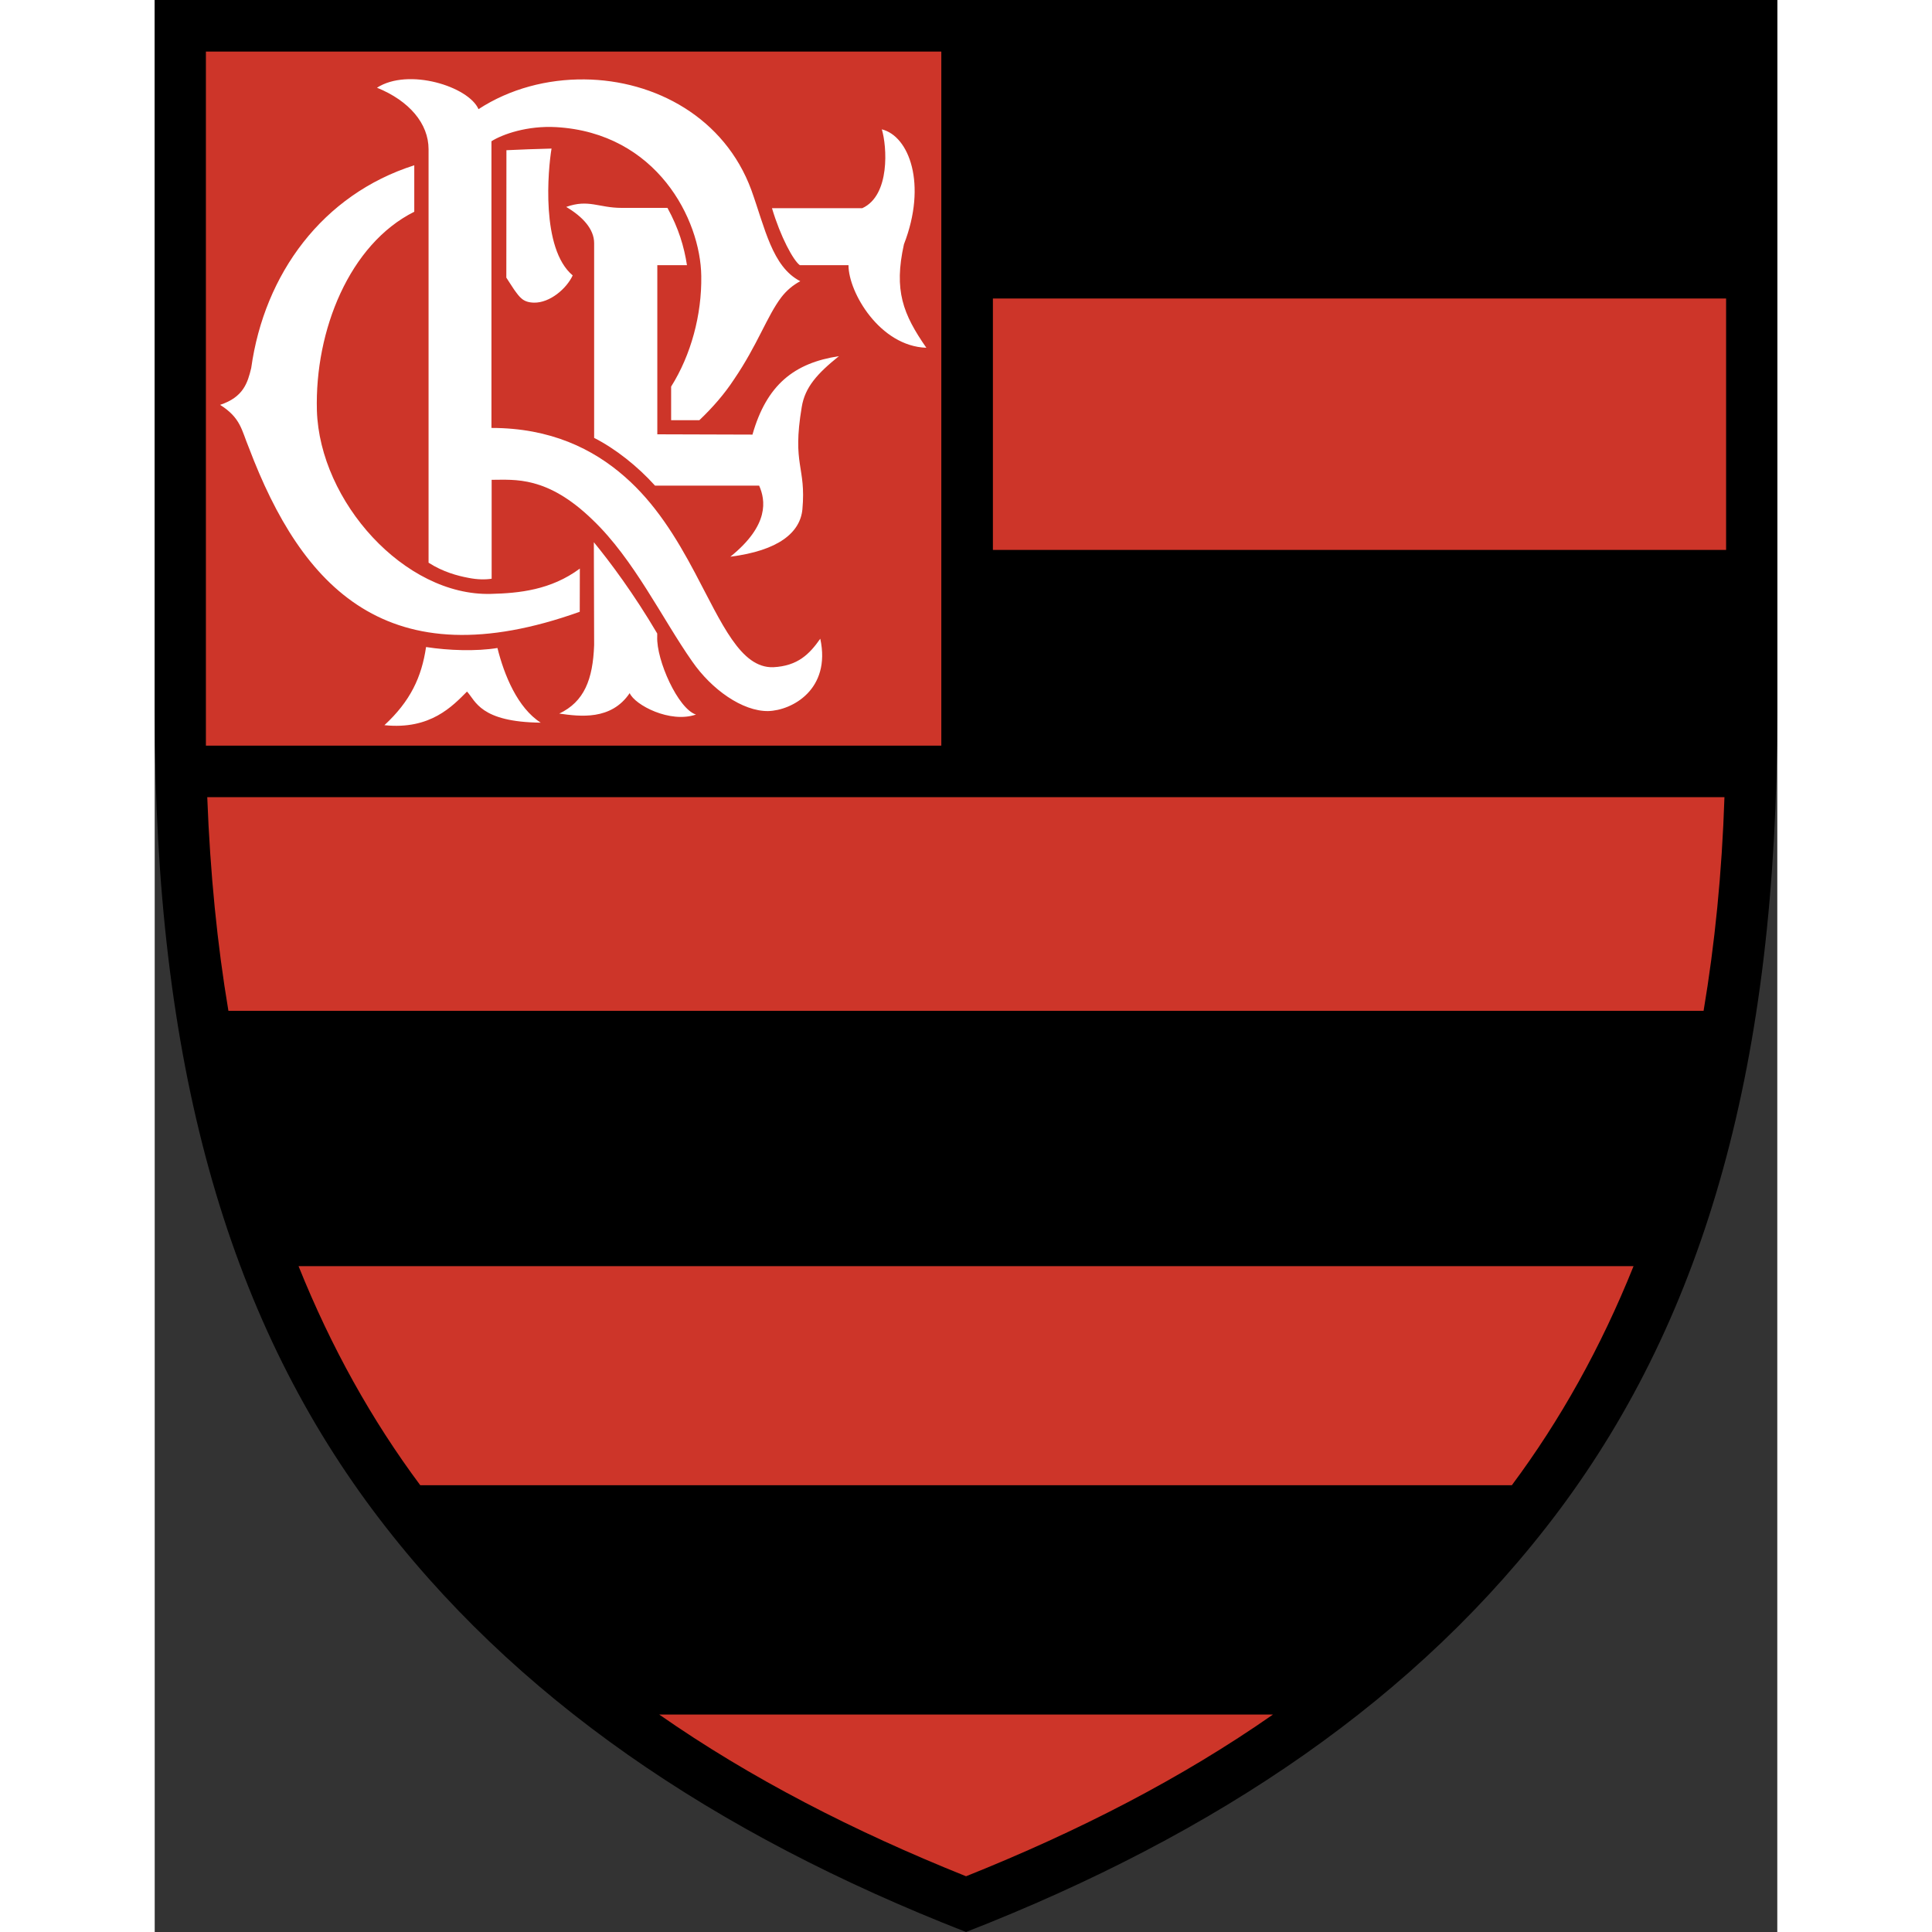 <svg xmlns="http://www.w3.org/2000/svg" width="25" height="25" viewBox="0 0 1679.7 2000" style="enable-background:new 0 0 1679.7 2000" xml:space="preserve"><rect x="0" y="0" width="1679.7" height="2000" fill="#333333" stroke="none"/><path d="M839.9 2000c-260-101.5-468.5-242-614.1-436.7C74.6 1360.7 0 1100.1 0 737.1V0h1679.7v737.1c0 363.1-74.6 623.7-225.8 826.3-145.6 194.6-354.1 335.1-614 436.6z" style="fill-rule:evenodd;clip-rule:evenodd"/><path d="M839.9 1942.3c-116.7-46.8-223.1-101.5-317.6-167.4h635.3c-94.6 66-201 120.7-317.7 167.4zm-565-404.8c-50.1-67.3-92.2-142.6-126-226.8h1382c-33.8 84.2-75.9 159.5-126 226.8h-1130zM76.3 1046.4c-11.6-69-18.9-142.6-21.9-221.2H1625c-2.6 78.6-10 152.2-21.6 221.2H76.3zM867.7 309h759v260.3h-759V309zM53 53.4h761.3v718.5H53V53.4z" style="fill-rule:evenodd;clip-rule:evenodd;fill:#cd3529"/><path d="M560.3 739.7c-18.6-6-41.1-56.4-40.1-80.6v-3.3c-24.2-41.1-48.7-73.9-65.6-94.5l.3 106.4c-1.3 35.8-10.3 58.7-36.1 71 21.2 3 53.7 7.3 72.9-21.2 5.3 12.3 41.8 31.5 68.6 22.2zm65.4-237c6.6 14.9 10.9 40.8-29.8 73.6 49.7-6.3 72.3-24.9 74.6-49.1 4-44.8-10.9-45.1-.7-105.8 3.3-20.6 16.2-34.8 38.5-52.7-46.4 7-74.9 29.8-89.5 81.2l-98.5-.3V274.5H551c-3-19.2-8.6-38.1-20.2-59.3h-47.4c-23.9 0-34.2-9.3-57.4-1 16.9 10 28.9 22.9 28.9 37.5v201.6c22.2 11.3 45.1 29.5 63 49.4h107.8zm42.1-228.2h50.4c0 28.2 32.5 83.9 80.6 85.5-24.2-34.8-33.8-59.4-23.2-107.1 24.2-62.3 5.3-112.1-22.9-119 5.3 17.2 8.9 68.3-20.2 81.6H639c8.9 29.9 22.1 54.1 28.8 59zM440 633.3c-199.3 71.3-287.8-25.5-342.5-169.8-7.6-18.2-8.3-30.8-29.8-44.4 24.2-8 28.5-22.9 32.2-38.1 13.6-97.5 73.9-179.7 168.8-209.9v48.1c-67 33.5-103.1 122.7-100.8 205.9 3 94.2 90.8 192 180 189.7 29.2-.7 62.3-4 92.2-26.2l-.1 44.7zm-75.9-477.8c14.6-.7 30.2-1.3 46.7-1.7-3.6 21.2-11.3 103.5 21.9 131.3-6.3 13.6-23.5 28.5-40.1 28.2-11.3-.3-14.6-5.3-20.6-13.6-2.6-4-5.3-8-8-12.3l.1-131.9zm-15.3 341.2v102.4c-6.6 1-14.6 1-24.5-1-10.6-2-25.9-6-40.8-15.6v-428c0-26.5-19.9-50.1-53.4-63.7 32.5-20.9 94.8-1.3 105.1 22.2 32.5-21.2 71.3-31.2 109.7-30.8 73.3.7 145.2 39.8 172.7 114.4 14.2 39.5 21.6 79.6 50.7 94.5-7.6 4-14.3 9.7-19.6 16.6-14.9 19.6-24.5 49.1-49.1 85.2-9.6 14.6-21.5 28.5-35.8 42.1h-29.2v-34.8c20.6-32.8 31.8-74.3 31.2-114.4-.7-58.7-46.1-148.2-150.2-154.2-29.8-1.7-55.4 7.3-67 14.6V443c61 0 105.1 21.6 137.9 50.4 31.5 27.5 53.4 63 72.9 99.8 27.8 52.4 47.1 98.5 80.9 97.5 25.5-1.3 37.5-13.6 48.7-29.5 11.3 52.4-29.2 74.3-54 74.9-26.5.3-58.4-22.2-78.6-51.4-30.8-43.8-60.3-105.8-103.1-146.6-47.1-45.7-80.6-41.4-104.5-41.4zm6 174.1c7 28.2 20.9 62 44.8 77.3-62.7-.7-67.3-22.5-76.3-32.2-14.9 14.9-37.8 39.8-85.5 34.8 26.9-24.9 38.5-49.7 43.1-80.9 23.1 3.6 52 4.6 73.9 1z" style="fill-rule:evenodd;clip-rule:evenodd;fill:#fff"/></svg>